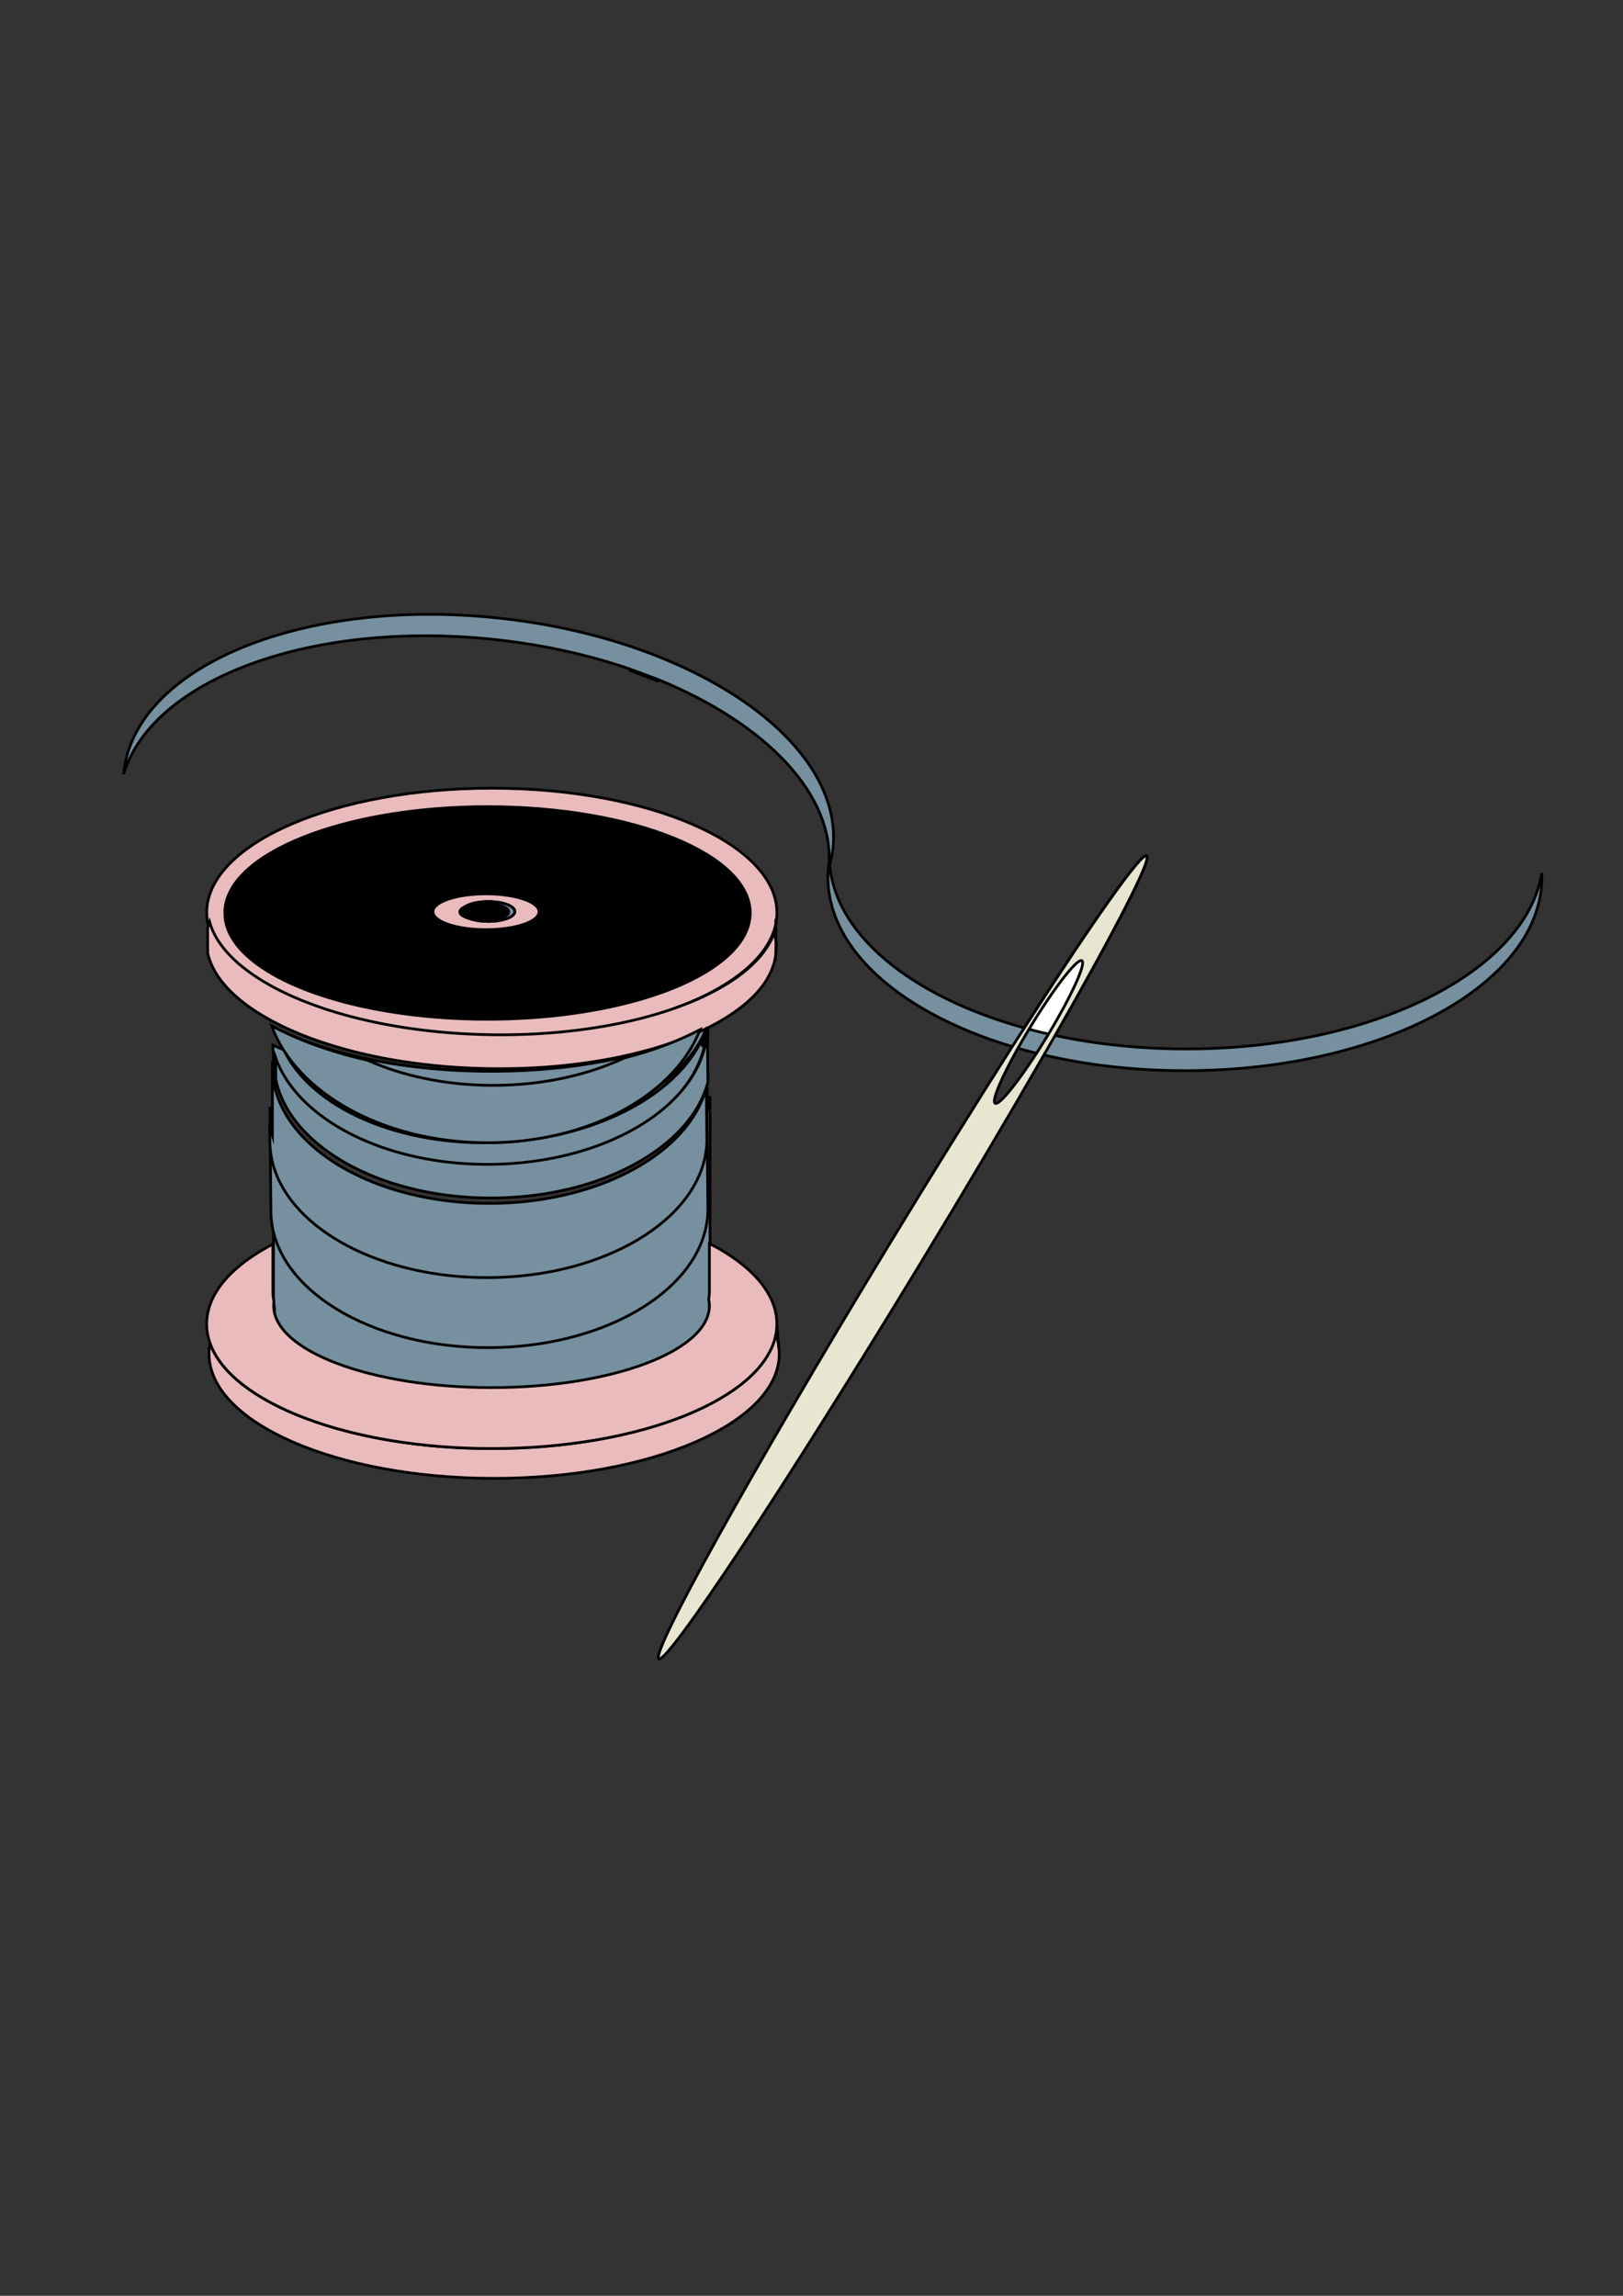 <?xml version="1.0" encoding="utf-8"?>
<!-- Generator: Adobe Illustrator 25.0.1, SVG Export Plug-In . SVG Version: 6.00 Build 0)  -->
<svg version="1.1" id="Layer_1" xmlns="http://www.w3.org/2000/svg" xmlns:xlink="http://www.w3.org/1999/xlink" x="0px" y="0px"
	 viewBox="0 0 595.28 841.89" style="enable-background:new 0 0 595.28 841.89;" xml:space="preserve">
<rect x="0" y="0" width="595.28" height="841.89" fill="#333333" stroke="none"/>
<style type="text/css">
	.st0{fill:#E9BBBD;stroke:#000000;stroke-miterlimit:10;}
	.st1{fill:#76909F;stroke:#000000;stroke-miterlimit:10;}
	.st2{stroke:#000000;stroke-miterlimit:10;}
	.st3{fill:#FFFFFF;stroke:#000000;stroke-miterlimit:10;}
	.st4{fill:#E8E5D1;stroke:#000000;stroke-miterlimit:10;}
</style>
<path class="st0" d="M285.81,496.43c0,25.24-46.83,45.7-104.57,45.7c-57.76,0-104.57-20.46-104.57-45.7c0-1.3,0.12-2.57,0.37-3.85
	c7.78,21.87,51.09,38.62,103.32,38.62c54.79,0,99.74-18.41,104.19-41.85C285.39,491.67,285.81,494.03,285.81,496.43z"/>
<path class="st1" d="M188.74,334.72c-0.6,1.78-4.7,3.17-9.65,3.17c-4.95,0-9.04-1.39-9.65-3.17H188.74z"/>
<path class="st1" d="M188.82,334.26c0,0.15-0.02,0.31-0.08,0.46c-0.6,1.78-4.7,3.17-9.65,3.17c-4.95,0-9.04-1.39-9.65-3.17
	c-0.06-0.15-0.08-0.31-0.08-0.46c0-2.01,4.37-3.64,9.73-3.64C184.46,330.62,188.82,332.24,188.82,334.26z"/>
<path class="st1" d="M284.7,347.19c0,0.79-0.04,1.57-0.15,2.36v-4.72C284.66,345.63,284.7,346.4,284.7,347.19z"/>
<path class="st0" d="M180.37,289.04c-57.12,0-103.57,20.02-104.55,44.86v0.06l0.06,2.2v0.12c0.08,1.45,0.35,2.88,0.77,4.31
	c2.54,8.59,10.5,16.42,22.37,22.84c0.35,0.19,0.71,0.39,1.06,0.56c0.4,0.21,0.79,0.41,1.19,0.62c0.25,0.12,0.48,0.23,0.71,0.35
	c1.79,0.89,3.66,1.74,5.59,2.57c5.01,2.11,10.5,4.02,16.41,5.69c0,0,0,0,0.02,0c12.14,3.38,25.99,5.72,40.84,6.69
	c3.99,0.27,8.07,0.43,12.21,0.46c1.1,0.04,2.2,0.04,3.33,0.04c17.88,0,34.72-1.97,49.45-5.41c9.56-2.26,18.21-5.12,25.7-8.51
	c1.31-0.58,2.58-1.2,3.83-1.82c0.27-0.14,0.56-0.29,0.85-0.44c0.25-0.12,0.5-0.25,0.75-0.39c0.21-0.1,0.42-0.21,0.62-0.33
	c11.62-6.25,19.52-13.87,22.29-22.2c0.31-0.91,0.54-1.84,0.71-2.77c0.25-1.26,0.37-2.53,0.37-3.83
	C284.93,309.5,238.11,289.04,180.37,289.04z M188.75,334.72c-0.6,1.78-4.7,3.17-9.65,3.17c-2.47,0-4.74-0.35-6.45-0.91
	c-0.04-0.02-0.06-0.02-0.08-0.04c-1.68-0.56-2.83-1.35-3.12-2.22c-0.06-0.15-0.08-0.31-0.08-0.46c0-0.64,0.42-1.22,1.16-1.74
	c0.06-0.04,0.12-0.08,0.19-0.1c1.71-1.08,4.82-1.8,8.38-1.8c5.36,0,9.73,1.62,9.73,3.64C188.83,334.41,188.81,334.57,188.75,334.72z
	"/>
<path class="st1" d="M188.82,334.26c0,0.15-0.02,0.31-0.08,0.46c-0.6,1.78-4.7,3.17-9.65,3.17c-4.95,0-9.04-1.39-9.65-3.17
	c-0.06-0.15-0.08-0.31-0.08-0.46c0-2.01,4.37-3.64,9.73-3.64C184.46,330.62,188.82,332.24,188.82,334.26z"/>
<line class="st1" x1="284.55" y1="350.48" x2="284.55" y2="349.55"/>
<polyline class="st1" points="284.55,344.83 284.55,338.55 284.55,337 "/>
<line class="st1" x1="284.92" y1="485.99" x2="285.8" y2="495.56"/>
<path class="st1" d="M253.47,379.74c-12.93,16.75-40.09,28.41-71.57,28.66c-31.44,0.25-58.76-10.91-72.05-27.38
	c6.92,2.75,14.72,5.11,23.16,6.98c14.16,3.11,30.17,4.87,47.12,4.87c18.24,0,35.41-2.03,50.34-5.63
	C238.91,385.21,246.65,382.68,253.47,379.74z"/>
<path class="st1" d="M100.35,389.51l-0.28-6.3c1.3,0.63,2.64,1.21,4.01,1.78c10.18,21.2,42.31,35.67,79.49,33.93
	c36.63-1.74,66.69-18.7,75-40.3c-0.11,1.63-0.37,3.25-0.76,4.83l0.6,0c-5.35,23.94-37.15,43.41-76.54,45.28
	C141.66,430.6,107.39,413.55,100.35,389.51z"/>
<path class="st1" d="M259.32,377.03c-0.17,2.01-0.52,4-1.04,5.94l-0.6-0.02c0.46-1.57,0.79-3.17,0.98-4.8
	c-9.27,21.25-40.07,37.03-76.75,37.34c-37.22,0.29-68.68-15.41-77.89-36.99c1.85,0.87,3.81,1.7,5.82,2.49c0,0,0.02,0,0.02,0.02
	c6.92,2.75,14.72,5.11,23.16,6.98c14.16,3.11,30.17,4.87,47.12,4.87c18.24,0,35.41-2.03,50.34-5.63c8.44-2.03,16.18-4.56,23-7.5
	c1.75-0.75,3.45-1.53,5.07-2.34c0.08-0.04,0.15-0.06,0.21-0.1c0.12-0.06,0.23-0.12,0.35-0.17
	C259.17,377.11,259.23,377.07,259.32,377.03z"/>
<path class="st1" d="M260.42,401.91v73.87c0,1.08-0.08,2.15-0.25,3.19c0.17,0.79,0.25,1.59,0.25,2.38
	c0,16.59-35.76,30.05-79.91,30.05c-44.12,0-79.91-13.46-79.91-30.05c0-0.5,0.04-1.01,0.1-1.51c-0.06-0.33-0.12-0.66-0.17-0.99
	c-0.06-0.35-0.1-0.68-0.12-1.01c-0.02-0.23-0.04-0.46-0.06-0.68c-0.02-0.46-0.04-0.93-0.04-1.39v-79.13
	c0.19,0.66,0.42,1.33,0.64,1.97v2.82c-0.02-0.43-0.04-0.85-0.04-1.28l0.04,4.27v2.01c0.94,4.53,2.83,8.88,5.55,12.94
	c12.21,18.22,40.96,30.84,74.38,30.57c33.41-0.27,61.94-13.38,73.79-31.79c2.18-3.38,3.81-6.98,4.78-10.67l-0.21-19.36v-0.31
	c0.02-0.35,0.02-0.68,0.02-1.02l0.21,20.6C259.94,405.6,260.27,403.77,260.42,401.91z"/>
<path class="st1" d="M259.32,377.03c-0.17,2.01-0.52,4-1.04,5.94l-0.6-0.02c0.46-1.57,0.79-3.17,0.98-4.8
	c-9.27,21.25-40.07,37.03-76.75,37.34c-37.22,0.29-68.68-15.41-77.89-36.99c1.85,0.87,3.81,1.7,5.82,2.49c0,0,0.02,0,0.02,0.02
	c6.92,2.75,14.72,5.11,23.16,6.98c14.16,3.11,30.17,4.87,47.12,4.87c18.24,0,35.41-2.03,50.34-5.63c8.44-2.03,16.18-4.56,23-7.5
	c1.75-0.75,3.45-1.53,5.07-2.34c0.08-0.04,0.15-0.06,0.21-0.1c0.12-0.06,0.23-0.12,0.35-0.17
	C259.17,377.11,259.23,377.07,259.32,377.03z"/>
<path class="st1" d="M259.64,443.08c0.02,1.99-0.15,3.98-0.5,5.92c-0.08,0.41-0.15,0.83-0.25,1.24c-0.17,0.77-0.35,1.53-0.58,2.26
	v0.04c-6.78,23.42-39.22,41.33-78.33,41.65c-44.27,0.35-80.37-21.93-80.61-49.8l-0.02-2.65l-0.02-1.12l-0.1-10.44c0,0,0,0,0-0.02
	l-0.02-2.3v-0.17l-0.17-17.54l-0.02-1.97v-0.15l-0.02-2.15c0,0.21,0,0.43,0.02,0.64c0,0.21,0.02,0.43,0.02,0.64
	c0.08,1.7,0.31,3.36,0.64,5.01c0.94,4.53,2.83,8.88,5.55,12.94c12.21,18.22,40.96,30.84,74.38,30.57
	c33.41-0.27,61.94-13.38,73.79-31.79c2.18-3.38,3.81-6.98,4.78-10.67c0-0.04,0.02-0.06,0.02-0.1c0.46-1.8,0.79-3.64,0.94-5.49
	c0.08-0.91,0.12-1.84,0.12-2.77L259.64,443.08z"/>
<path class="st0" d="M284.61,345.51l-0.08,4.72c-0.19,1.24-0.46,2.46-0.83,3.64c-0.73,2.26-1.81,4.45-3.24,6.56
	c-4.22,6.17-11.39,11.74-20.79,16.44l-0.12,6.13l-1.25-0.02l-0.6-0.02c0.46-1.57,0.79-3.17,0.98-4.8c0.04-0.29,0.08-0.56,0.1-0.85
	c-0.06,0.04-0.12,0.06-0.21,0.1c-1.81,0.87-3.7,1.72-5.68,2.51c-2.43,1.01-4.97,1.95-7.61,2.84c-4.84,1.62-10.02,3.07-15.51,4.29
	c-14.99,3.36-32.21,5.12-50.44,4.83c-16.95-0.27-32.92-2.28-47.01-5.63c-6.65-1.59-12.87-3.48-18.59-5.59
	c-1.52-0.56-3.02-1.16-4.45-1.76c0-0.02-0.02-0.02-0.02-0.02c-2-0.83-3.95-1.68-5.78-2.59c-1.33-0.64-2.64-1.3-3.89-1.99
	c-0.31-0.15-0.6-0.31-0.91-0.5c-12.33-6.83-20.42-15.16-22.5-24.19l-0.02-9.22v-0.04c0.06-0.29,0.12-0.58,0.21-0.89
	c0.12-0.48,0.27-0.99,0.46-1.49c2.37,8.62,10.19,16.59,21.96,23.19c0.33,0.21,0.69,0.41,1.04,0.58c0.4,0.23,0.79,0.43,1.19,0.64
	c0.23,0.12,0.46,0.25,0.69,0.37c1.77,0.91,3.64,1.8,5.55,2.65c4.97,2.19,10.42,4.2,16.3,5.96c0,0,0,0,0.02,0
	c16.2,4.8,35.47,7.75,56.22,8.08c17.88,0.29,34.77-1.41,49.53-4.62c8.05-1.76,15.47-3.96,22.1-6.58c1.29-0.48,2.54-1.01,3.76-1.53
	c1.31-0.56,2.6-1.16,3.85-1.76c0.29-0.14,0.58-0.27,0.87-0.43c0.25-0.12,0.5-0.25,0.75-0.39c0.21-0.08,0.42-0.19,0.62-0.31
	c2.52-1.3,4.84-2.65,6.99-4.06c2.93-1.91,5.53-3.96,7.74-6.09c3.81-3.64,6.53-7.56,7.98-11.7
	C284.28,343.15,284.51,344.33,284.61,345.51z"/>
<path class="st1" d="M259.26,417.4c0.02,1.37-0.06,2.75-0.23,4.1v0.08c-3.12,25.95-37.41,46.59-79.43,46.93
	c-39.57,0.31-72.61-17.44-79.35-41.13c-0.02-0.04-0.04-0.06-0.04-0.1c-0.1-0.35-0.19-0.7-0.27-1.04c0-0.02-0.02-0.06-0.02-0.08
	c-0.21-0.87-0.39-1.74-0.52-2.63c-0.27-1.59-0.39-3.19-0.42-4.82l-0.06-7.08c0.1,0.72,0.23,1.43,0.37,2.15
	c0.19,0.81,0.4,1.64,0.62,2.44V396.8l-0.04-4.27c0,0.37,0.02,0.75,0.04,1.12v-4.64c0,0.02,0.02,0.06,0.02,0.08
	c0.19,0.66,0.42,1.32,0.64,1.95v1.74c-0.02-0.43-0.04-0.85-0.04-1.28l0.04,4.27v2.01c0.94,4.53,2.83,8.88,5.55,12.94
	c12.21,18.22,40.96,30.84,74.38,30.57c33.41-0.27,61.94-13.38,73.79-31.79c2.18-3.38,3.81-6.98,4.78-10.67v0.93l0.1,10.19
	L259.26,417.4z"/>
<path class="st1" d="M259.65,396.85c-0.98,3.69-2.6,7.29-4.78,10.67c-11.85,18.41-40.38,31.52-73.79,31.79
	c-33.41,0.27-62.17-12.36-74.38-30.57c-2.72-4.06-4.62-8.41-5.55-12.94v-2.01l-0.04-4.27c0,0.43,0.02,0.85,0.04,1.28v-2.82
	c1.04,2.94,2.47,5.74,4.28,8.43c12.21,18.22,40.96,30.84,74.38,30.57c33.41-0.27,61.94-13.38,73.79-31.79
	c3.53-5.49,5.57-11.45,5.84-17.69L259.65,396.85z"/>
<path class="st1" d="M256.8,377.56c-0.16,0.39-0.31,0.75-0.49,1.14c-9.91,23.61-41.5,40.69-78.67,40.35
	c-37.72-0.38-69.22-18.55-78.03-42.89c1.85,1.01,3.81,1.98,5.84,2.9c0,0,0.02,0,0.02,0.02c6.95,3.2,14.79,5.99,23.3,8.25
	c14.27,3.75,30.45,6.03,47.62,6.35c18.48,0.35,35.93-1.6,51.14-5.35c8.6-2.11,16.5-4.8,23.48-7.96c1.79-0.81,3.53-1.64,5.2-2.52
	c0.09-0.04,0.15-0.06,0.21-0.1C256.57,377.68,256.67,377.62,256.8,377.56z"/>
<path class="st1" d="M230.47,387.24c-13.43,6.61-30.27,10.62-48.59,10.77c-18.34,0.15-35.29-3.6-48.86-10.02
	c14.16,3.11,30.17,4.87,47.12,4.87C198.37,392.87,215.54,390.84,230.47,387.24z"/>
<path class="st2" d="M178.79,295.81c-52.63,0-95.44,17.08-96.33,38.29v0.04l0.06,1.9v0.1c0.08,1.24,0.33,2.46,0.71,3.67
	c2.33,7.33,9.67,14,20.63,19.49c0.31,0.15,0.64,0.33,0.98,0.48c0.35,0.17,0.73,0.33,1.08,0.52c0.23,0.1,0.44,0.19,0.64,0.29
	c1.66,0.75,3.39,1.49,5.16,2.2c4.62,1.8,9.69,3.42,15.12,4.85c0,0,0,0,0.02,0c13.35,3.44,28.9,5.61,45.62,6.05
	c2.08,0.06,4.2,0.08,6.32,0.08h1.39c15.97-0.1,30.98-1.76,44.19-4.62c8.82-1.93,16.78-4.37,23.68-7.25c1.21-0.5,2.37-1.02,3.51-1.57
	c0.25-0.12,0.52-0.23,0.79-0.37c0.23-0.1,0.46-0.21,0.69-0.33c0.21-0.1,0.4-0.19,0.58-0.29c10.71-5.32,17.99-11.84,20.54-18.93
	c0.29-0.79,0.5-1.59,0.64-2.36c0.23-1.08,0.35-2.17,0.35-3.27C275.16,313.27,232.02,295.81,178.79,295.81z M168.74,334.8
	c-0.06-0.14-0.08-0.27-0.08-0.41c0-0.72,0.69-1.35,1.87-1.88c0.06-0.04,0.12-0.08,0.19-0.1c1.64-0.7,4.14-1.12,6.9-1.12
	c4.95,0,8.98,1.37,8.98,3.09c0,0.14-0.02,0.27-0.08,0.41c-0.56,1.51-4.32,2.71-8.9,2.71c-1.83,0-3.56-0.19-4.97-0.52
	c-0.04-0.02-0.06-0.02-0.08-0.04C170.51,336.46,169.05,335.69,168.74,334.8z M197.71,334.35c0,3.63-8.71,6.57-19.46,6.57
	c-10.75,0-19.46-2.94-19.46-6.57c0-3.63,8.71-6.57,19.46-6.57C188.99,327.78,197.71,330.72,197.71,334.35z"/>
<path class="st1" d="M565.52,321.74c0,39.16-58.62,70.89-130.91,70.89c-18.38,0-35.87-2.05-51.73-5.76
	c-0.91-0.19-1.79-0.41-2.68-0.64c-2.31-0.56-4.6-1.18-6.84-1.82c-0.69-0.19-1.39-0.41-2.08-0.62c-40.32-12.07-67.6-35.33-67.6-62.06
	c0-2.15,0.19-4.27,0.54-6.38c1.06,26.9,29.84,50.11,71.47,61.61c25.12-39.06,42.81-64.22,44.87-63.14
	c2.02,1.06-11.42,27.05-33.58,65.91c14.89,3.17,31.13,4.93,48.12,4.93c68.35,0,124.45-28.35,130.39-64.49
	C565.49,320.7,565.52,321.22,565.52,321.74z"/>
<path class="st1" d="M305.12,311.17c-0.4,1.39-0.71,2.78-0.91,4.2c-0.02-0.52-0.04-1.04-0.04-1.57c0-0.87,0.02-1.76,0.1-2.63H305.12
	z"/>
<path class="st3" d="M386.97,379.74c-0.81-0.17-1.6-0.35-2.39-0.54c-2.43-0.54-4.82-1.14-7.17-1.76c-0.58-0.15-1.14-0.31-1.73-0.46
	c25.12-39.06,42.81-64.22,44.87-63.14C422.56,314.9,409.13,340.89,386.97,379.74z"/>
<path class="st4" d="M420.55,313.83c-2.06-1.08-19.75,24.08-44.87,63.14c-1.43,2.22-2.91,4.51-4.41,6.83
	c-13.79,21.6-29.57,46.93-46.1,74.14c-49.38,81.32-86.77,148.63-83.5,150.36c3.29,1.72,45.99-62.81,95.38-144.11
	c17.11-28.16,32.79-54.65,45.83-77.31c1.39-2.42,2.77-4.8,4.1-7.14C409.13,340.89,422.56,314.9,420.55,313.83z M384.57,379.2
	c-0.19,0.29-0.35,0.6-0.54,0.89c-1.29,2.13-2.6,4.2-3.85,6.15c-7.3,11.25-13.7,19.13-15.16,18.35c-1.41-0.73,2.16-9.21,8.32-20.17
	c1.25-2.24,2.62-4.58,4.05-6.98c0.12-0.21,0.27-0.43,0.4-0.64c8.77-14.45,17.28-25.43,19-24.52
	C398.48,353.17,393.04,365.14,384.57,379.2z"/>
<path class="st1" d="M305.38,312.13c-0.28,2.13-0.76,4.22-1.39,6.28c2.5-26.81-23-53.12-62.8-69.29l-10.84-4.04
	c-14.37-4.83-30.24-8.44-47.11-10.36c-67.83-7.79-127.25,13.96-137.9,49.16c0.06-0.52,0.09-1.05,0.17-1.57
	c5.15-38.85,67.51-63.69,139.25-55.44c18.24,2.08,35.33,6.1,50.6,11.6c0.88,0.3,1.71,0.62,2.57,0.94c2.22,0.83,4.41,1.69,6.54,2.6
	c0.67,0.26,1.34,0.55,1.99,0.85C284.88,259.42,308.88,285.61,305.38,312.13z"/>
<line class="st1" x1="241.48" y1="249.86" x2="230.68" y2="245.71"/>
<path class="st0" d="M284.93,485.5c0,1.3-0.12,2.57-0.37,3.85c-4.45,23.44-49.4,41.85-104.19,41.85
	c-52.23,0-95.54-16.75-103.32-38.62c-0.83-2.3-1.25-4.66-1.25-7.08c0-3.75,1.04-7.41,2.99-10.89c3.85-6.87,11.25-13.13,21.29-18.37
	v16.98c0,0.46,0.02,0.93,0.04,1.39c0.02,0.21,0.04,0.44,0.06,0.68c0.02,0.35,0.06,0.68,0.12,1.01c0.04,0.33,0.1,0.66,0.17,0.99
	c-0.06,0.5-0.1,1.01-0.1,1.51c0,16.59,35.78,30.05,79.91,30.05c44.14,0,79.91-13.46,79.91-30.05c0-0.79-0.08-1.59-0.25-2.38
	c0.17-1.04,0.25-2.11,0.25-3.19v-17.23C275.62,463.96,284.93,474.27,284.93,485.5z"/>
</svg>

